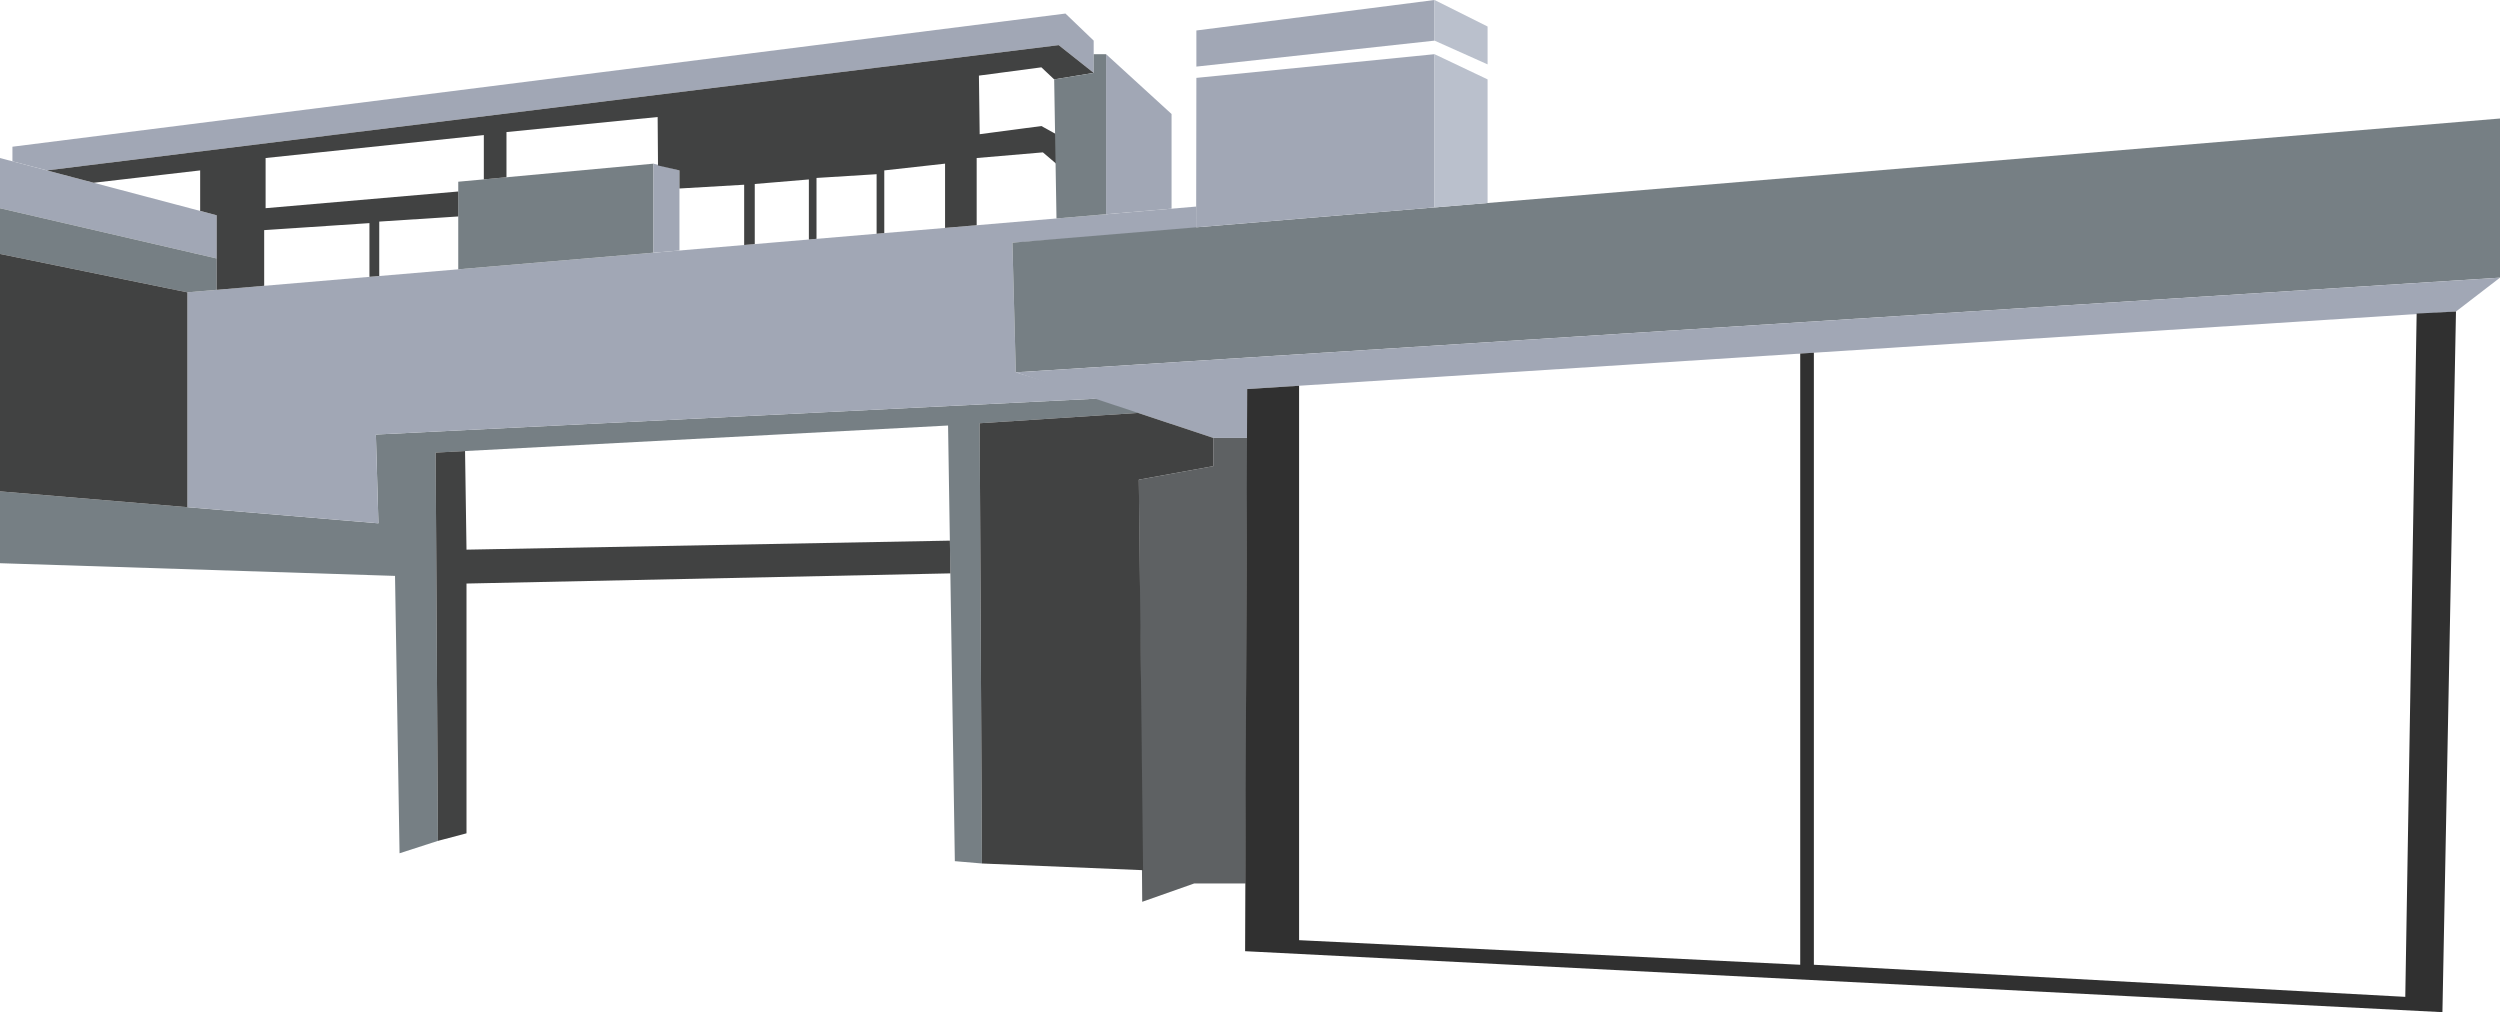 <svg xmlns="http://www.w3.org/2000/svg" viewBox="0 0 981.34 397.31"><defs><style>.cls-1{fill:#767f84;}.cls-2{fill:#a1a7b5;}.cls-3{fill:#414242;}.cls-4{fill:#5e6163;}.cls-5{fill:#303030;}.cls-6{fill:#bac0cc;}</style></defs><g id="Layer_2" data-name="Layer 2"><g id="right"><polygon class="cls-1" points="0 192.88 148.55 205.42 147.55 170.57 432.41 156.39 451.02 161.8 384.56 166.14 385.44 338.95 374.81 338.04 372.15 167.03 171.01 177.66 171.9 330.07 156.84 334.94 155.06 226.06 0 221.08 0 192.88"/><polygon class="cls-2" points="73.55 114.75 469.62 81.08 469.62 90.38 397.41 95.25 398.74 146.15 432.41 156.39 147.55 170.57 148.55 205.42 73.55 199.09 73.55 114.75"/><polygon class="cls-2" points="0 62.03 85.06 84.51 85.06 101.46 0 81.74 0 62.03"/><polygon class="cls-1" points="0 99.68 73.55 114.75 85.06 113.77 85.06 101.46 0 81.74 0 99.68"/><polygon class="cls-2" points="4.88 63.32 4.88 57.59 418.23 5.32 429.31 15.95 429.31 28.61 415.57 17.72 18.4 66.89 4.88 63.32"/><polygon class="cls-2" points="434.18 21.27 459.88 44.75 459.88 81.91 434.18 84.09 434.18 21.27"/><polygon class="cls-1" points="179.88 71.33 256.52 64.24 256.52 99.19 179.88 105.71 179.88 71.33"/><polygon class="cls-2" points="266.71 66.89 266.71 98.33 256.52 99.19 256.52 64.24 266.71 66.89"/><polygon class="cls-3" points="0 99.68 73.55 114.75 73.55 199.09 0 192.88 0 99.68"/><polygon class="cls-3" points="18.4 66.89 36.77 71.74 78.57 66.89 78.57 82.79 85.06 84.51 85.06 113.77 103.7 112.18 103.7 90.33 145.02 87.58 145.02 108.67 148.87 108.34 148.87 86.98 179.88 84.97 179.88 75.17 104.26 81.72 104.26 62.03 189.92 53.02 189.92 70.4 198.81 69.58 198.81 51.84 258.15 45.93 258.29 64.96 266.71 66.89 266.71 73.99 292.11 72.51 292.11 96.17 296.27 95.81 296.27 72.22 317.51 70.44 317.51 94.01 320.51 93.75 320.51 69.85 344.1 68.38 344.1 91.75 347.11 91.49 347.11 66.89 370.97 64.24 370.97 89.46 383.38 88.41 383.38 62.03 409.37 59.81 414.57 64.24 414.57 52.68 408.78 49.47 384.56 52.68 384.26 29.68 408.78 26.43 413.8 31.16 429.31 28.61 415.57 17.72 18.4 66.89"/><polygon class="cls-3" points="171.9 330.07 183.12 327.11 183.12 229.06 373.06 225.07 372.86 212.22 183.12 215.76 182.55 177.05 171.01 177.66 171.9 330.07"/><polygon class="cls-4" points="448.36 353.99 447.03 188.29 476.27 182.98 476.27 171.9 489.56 171.9 488.98 346.8 468.74 346.8 448.36 353.99"/><polygon class="cls-1" points="397.41 95.25 469.53 89.23 981.34 46.52 981.34 108.99 398.74 146.15 397.41 95.25"/><polygon class="cls-2" points="469.62 30.57 563.11 21.27 563.11 81.42 469.53 89.23 469.62 30.57"/><polygon class="cls-2" points="469.62 11.96 469.62 26.14 563.11 15.95 563.11 0 469.62 11.96"/><polygon class="cls-2" points="476.27 171.9 398.74 146.15 981.34 108.99 964.06 122.28 509.94 151.42 489.56 152.72 489.56 171.9 476.27 171.9"/><polygon class="cls-5" points="509.94 369.05 706.65 378.7 706.65 138.79 712.01 138.45 712.01 378.7 944.16 391.3 948.62 123.08 964.06 122.28 958.74 397.31 488.75 373.38 489.56 152.72 509.94 151.42 509.94 369.05"/><polygon class="cls-3" points="384.56 166.14 446.71 162.08 476.27 171.9 476.27 182.98 447.03 188.29 448.7 341.58 385.44 338.95 384.56 166.14"/><polygon class="cls-1" points="429.31 21.27 434.18 21.27 434.18 84.09 414.71 85.75 413.8 31.16 429.31 28.61 429.31 21.27"/><polygon class="cls-6" points="563.11 21.27 583.93 31.16 583.93 79.69 563.11 81.42 563.11 21.27"/><polygon class="cls-6" points="563.11 0 583.93 10.41 583.93 25.27 563.11 15.95 563.11 0"/></g></g></svg>